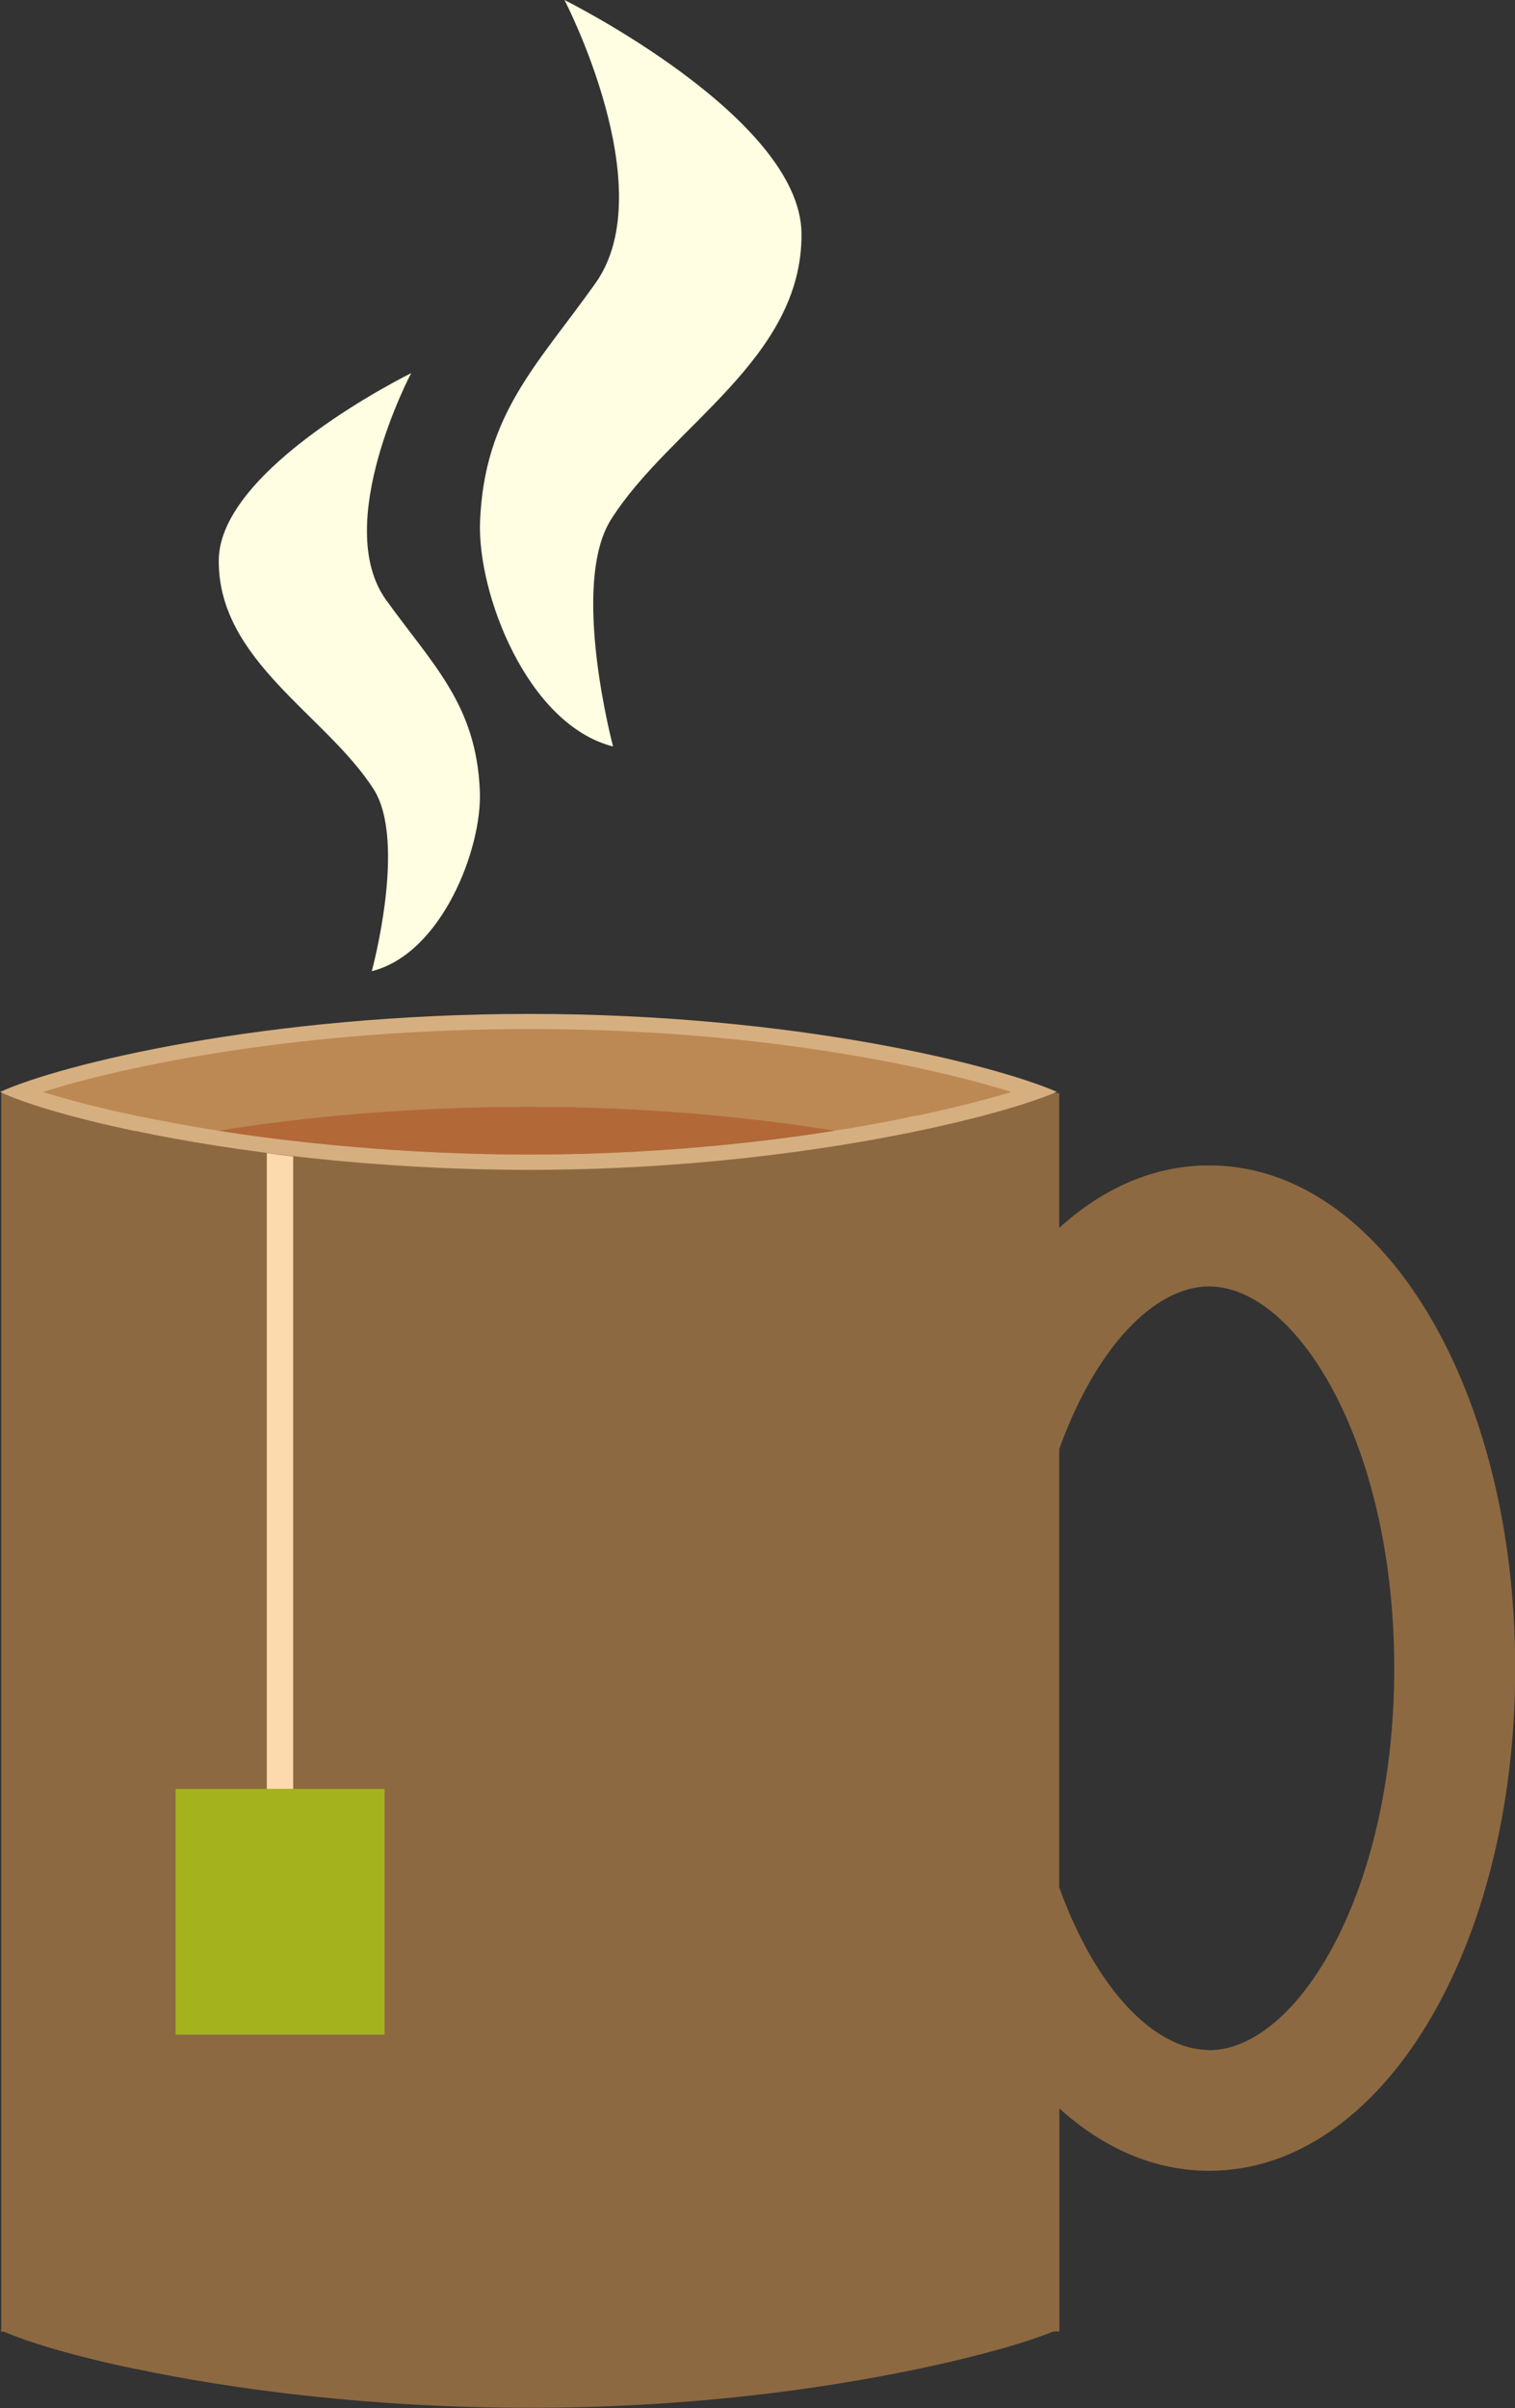 <?xml version="1.0" encoding="UTF-8"?><svg id="Camada_1" xmlns="http://www.w3.org/2000/svg" viewBox="0 0 71.26 113.19"><rect x="0" y="0" width="71.26" height="113.19" fill="#333333" stroke="none"/><defs><style>.cls-1{fill:#fdd9ae;}.cls-2{fill:#fffde2;}.cls-3{fill:#8d6941;}.cls-4{fill:#a4b31d;}.cls-5{fill:#b36838;}.cls-6{fill:#bc8954;}.cls-7{fill:#d6af80;}</style></defs><g><g><path class="cls-3" d="M56.87,54.78c-2.58,0-4.98,1.06-7.05,2.94v-6.34H.06v58.12s-.04,.02-.06,.02c.02,0,.04,.02,.06,.03v.05h.12c1.16,.5,3.28,1.15,6.17,1.75,0,0,.02,0,.03,0,4.58,.97,11.05,1.83,18.53,1.83s13.7-.87,18.33-1.84h0c2.91-.61,5.09-1.25,6.31-1.75h.28v-10.48c2.07,1.87,4.47,2.93,7.05,2.93,8.07,0,14.39-10.38,14.39-23.63s-6.32-23.63-14.39-23.63Zm0,41.58c-2.58,0-5.34-2.89-7.05-7.65v-20.59c1.71-4.76,4.47-7.65,7.05-7.65,4.12,0,8.71,7.37,8.71,17.95s-4.59,17.95-8.71,17.95Z"/><path class="cls-7" d="M49.72,51.32c-1.18,.51-3.44,1.19-6.49,1.83h0c-4.63,.97-11.07,1.84-18.33,1.84s-13.94-.86-18.53-1.83c0,0-.02,0-.03,0-3.03-.63-5.22-1.31-6.34-1.83,2.81-1.29,12.45-3.67,24.9-3.67s21.85,2.38,24.83,3.67Z"/><path class="cls-6" d="M47.6,51.32c-1.22,.37-2.76,.76-4.44,1.12h-.09c-.97,.22-2.26,.47-3.81,.71-3.59,.57-8.59,1.12-14.37,1.12s-11.02-.55-14.61-1.12c-1.5-.23-2.74-.48-3.7-.67l-.11-.02c-1.68-.35-3.23-.75-4.45-1.13,3.92-1.25,12.23-2.96,22.86-2.96s18.66,1.71,22.7,2.96Z"/><path class="cls-5" d="M39.26,53.15c-3.59,.57-8.59,1.12-14.37,1.12s-11.02-.55-14.61-1.12c4.02-.65,8.99-1.12,14.61-1.12s10.35,.48,14.37,1.12Z"/></g><path class="cls-2" d="M28.84,35.09c-4.03-1.02-6.4-7.19-6.26-10.59,.21-5.06,2.71-7.36,5.43-11.19,3.16-4.45-1.46-13.31-1.46-13.31,0,0,11.12,5.53,11.15,10.99,.04,5.89-6.2,9.06-8.96,13.43-1.94,3.07,.1,10.68,.1,10.68Z"/><path class="cls-2" d="M17.49,45.65c3.28-.82,5.2-5.76,5.08-8.48-.17-4.05-2.2-5.9-4.41-8.97-2.57-3.57,1.18-10.66,1.18-10.66,0,0-9.03,4.43-9.05,8.8-.03,4.72,5.04,7.26,7.28,10.75,1.58,2.46-.08,8.55-.08,8.55Z"/></g><path class="cls-1" d="M13.79,54.36v29.73h-1.24v-29.89c.41,.06,.82,.11,1.24,.16Z"/><rect class="cls-4" x="8.26" y="84.09" width="9.83" height="11.55"/></svg>